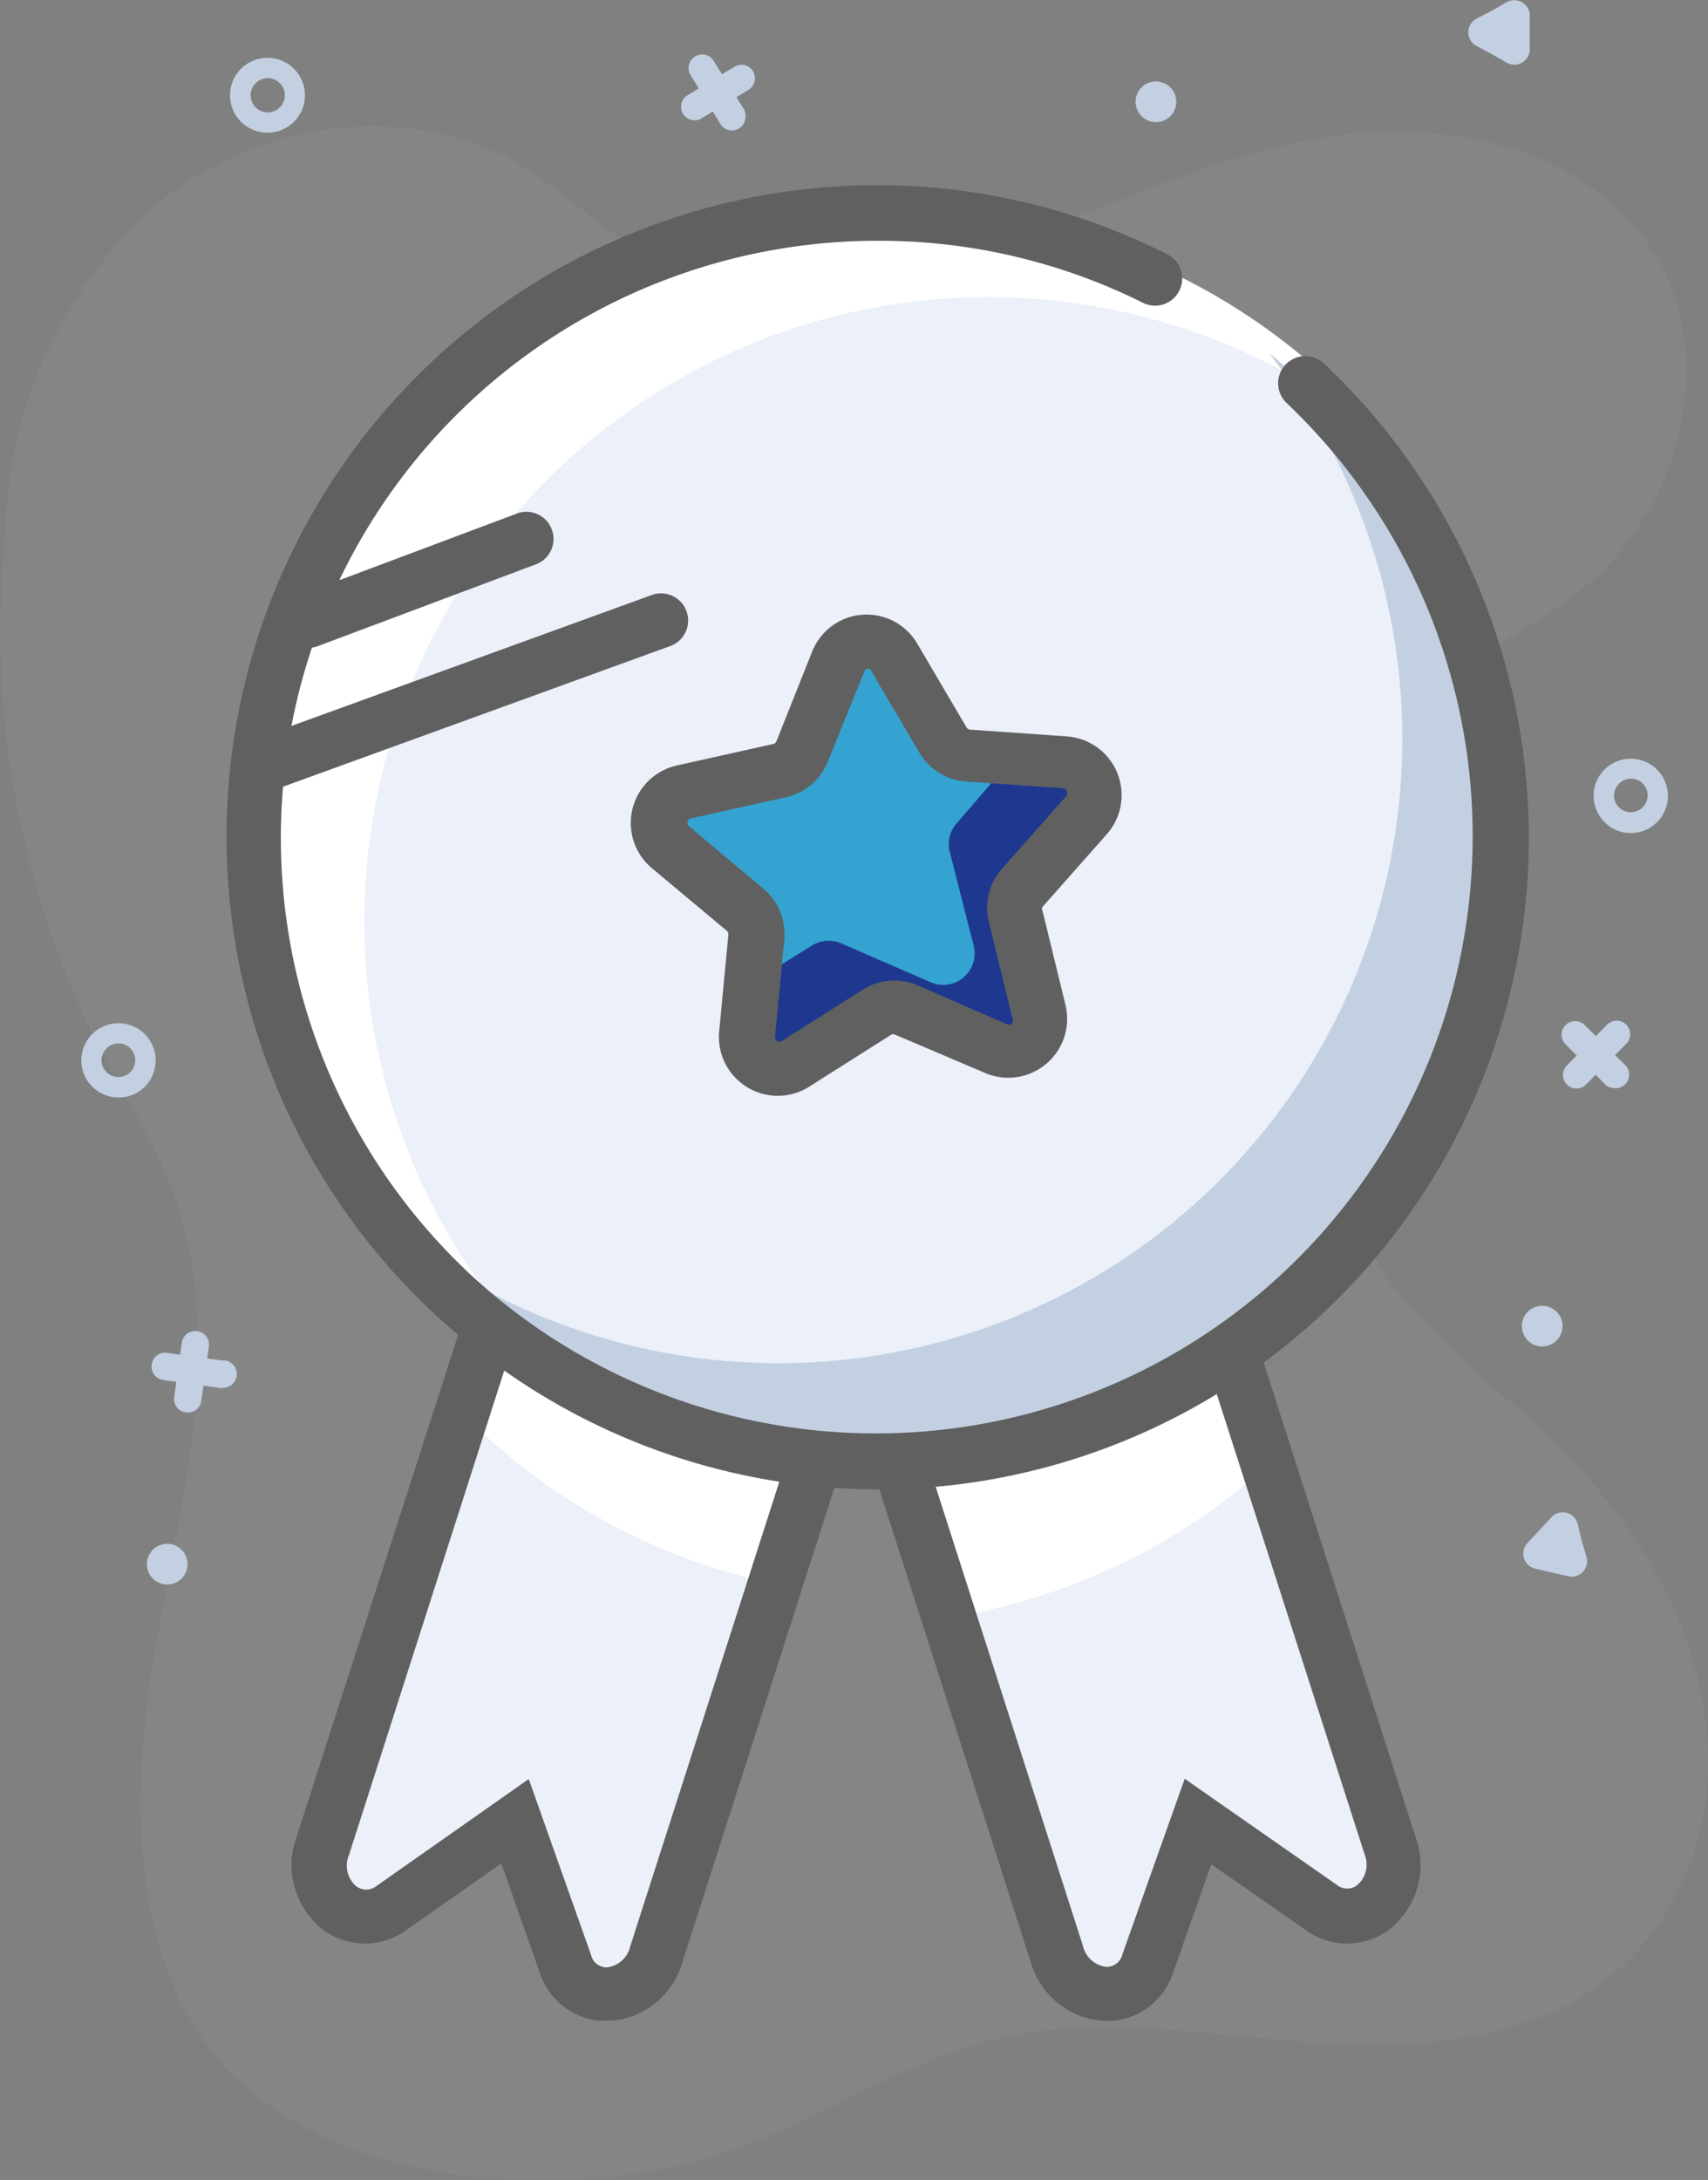 <svg xmlns="http://www.w3.org/2000/svg" viewBox="0 0 62.96 80.31"><rect x="0" y="0" width="62.96" height="80.31" fill="#808080" stroke="none"/><defs><style>.cls-1{opacity:0.12;}.cls-2{fill:#aaa;}.cls-3{fill:#ebf0f9;}.cls-4{fill:#fff;}.cls-5{fill:#606060;}.cls-6{fill:#c2d0e1;}.cls-7{fill:#34a3d1;}.cls-8{fill:#1e388f;}</style></defs><title>Asset 310</title><g id="Layer_2" data-name="Layer 2"><g id="Layer_1-2" data-name="Layer 1"><g class="cls-1"><path class="cls-2" d="M.2,19.63A16.46,16.46,0,0,1,6.15,7.23c3.75-2.89,9.3-3.53,13.29-1C20.64,7,21.68,8,22.89,8.79c3.82,2.4,8.8,1.9,13.1.53S44.36,5.8,48.82,5.06s9.64.36,12.09,4.16,1.1,9.4-2.41,12.34c-3,2.5-7.34,3.66-9,7.18a12.4,12.4,0,0,0-.81,4.94c-.12,4.76-.13,9.92,2.69,13.76A31.75,31.75,0,0,0,56.12,52c3.67,3.29,6.71,7.55,6.84,12.68a10.64,10.64,0,0,1-1,4.74c-2.59,5.56-8.49,6.2-13.71,5.82-4-.3-8.11-1.06-12,0-2.82.75-5.31,2.4-8,3.5a22,22,0,0,1-12.71,1.14,13.68,13.68,0,0,1-7-3.46C4.72,72.46,4.78,66.16,5.73,60.72s2.53-11.12.8-16.36a18.84,18.84,0,0,0-1.7-3.62A34.09,34.09,0,0,1,.14,20.36Z"/></g><path class="cls-3" d="M24.2,73,36.11,35.83,23.83,31.89,11.91,69c-.57,1.78,1.09,3.23,2.54,2.22L19,68.11l1.85,5.21C21.43,75,23.62,74.77,24.2,73Z"/><path class="cls-3" d="M39,73,27,35.83l12.29-3.94L51.25,69c.57,1.78-1.09,3.23-2.54,2.22l-4.54-3.16-1.85,5.21C41.73,75,39.53,74.77,39,73Z"/><path class="cls-4" d="M46.7,54a22.84,22.84,0,0,1-11.76,5.6L30.58,46l4.53-14.14-4.53-1.45,7.75-2.49Z"/><path class="cls-4" d="M28,30.83,32.58,45,28.3,58.3a22.77,22.77,0,0,1-11.48-6.46l8-24.95,7.76,2.49Z"/><path class="cls-5" d="M22.36,74.46a2.59,2.59,0,0,1-2.47-1.81l-1.41-4L15,71.09a2.59,2.59,0,0,1-3.09,0,3,3,0,0,1-1-3.35L23.18,29.64l14.19,4.55L25.15,72.3a3,3,0,0,1-2.75,2.16Zm-2.87-8.92L21.78,72a.6.6,0,0,0,.58.48h0a1,1,0,0,0,.87-.77l1,.31-1-.31L34.86,35.48,24.47,32.15,12.86,68.35a1,1,0,0,0,.26,1.13.61.61,0,0,0,.76,0Z"/><path class="cls-5" d="M40.8,74.46h0A3,3,0,0,1,38,72.3L25.79,34.19,40,29.64,52.2,67.74a3,3,0,0,1-1,3.35,2.59,2.59,0,0,1-3.09,0l-3.46-2.41-1.41,4A2.59,2.59,0,0,1,40.8,74.46Zm-.88-2.77a1,1,0,0,0,.87.77.6.6,0,0,0,.59-.48l2.29-6.45,5.61,3.91a.6.6,0,0,0,.76,0,1,1,0,0,0,.26-1.13L38.68,32.15,28.3,35.48Z"/><line class="cls-6" x1="7.21" y1="49.5" x2="6.93" y2="51.54"/><path class="cls-6" d="M7.12,52a.5.5,0,0,0,.3-.39l.28-2a.5.5,0,1,0-1-.14l-.28,2a.5.5,0,0,0,.69.53Z"/><line class="cls-6" x1="6.05" y1="50.38" x2="8.09" y2="50.66"/><path class="cls-6" d="M8.29,51.12a.5.5,0,0,0-.13-1l-2-.28a.5.5,0,1,0-.14,1l2,.28A.49.49,0,0,0,8.29,51.12Z"/><path class="cls-6" d="M3.11,39.61a1.37,1.37,0,1,1,1.81.71A1.38,1.38,0,0,1,3.11,39.61Zm.69-.3a.62.62,0,1,0,.32-.82A.63.63,0,0,0,3.79,39.31Z"/><circle class="cls-6" cx="6.16" cy="57.63" r="0.75" transform="translate(-22.43 7.21) rotate(-23.46)"/><line class="cls-6" x1="59.56" y1="38.14" x2="58.11" y2="39.61"/><path class="cls-6" d="M58,40.09a.5.5,0,0,0,.47-.14l1.45-1.47a.5.5,0,1,0-.71-.7l-1.45,1.47a.5.5,0,0,0,.24.84Z"/><line class="cls-6" x1="58.1" y1="38.15" x2="59.57" y2="39.59"/><path class="cls-6" d="M59.45,40.08a.5.5,0,0,0,.46-.84l-1.47-1.45a.5.5,0,1,0-.7.71L59.22,40A.49.49,0,0,0,59.45,40.08Z"/><path class="cls-6" d="M58.78,29a1.37,1.37,0,1,1,1,1.65A1.38,1.38,0,0,1,58.78,29Zm.73.17a.62.62,0,1,0,.75-.47A.63.63,0,0,0,59.51,29.19Z"/><circle class="cls-6" cx="56.84" cy="48.85" r="0.75" transform="translate(-3.66 93.08) rotate(-76.84)"/><path class="cls-6" d="M58.16,56.15a.57.57,0,0,0-1-.22l-.43.46-.43.46a.57.57,0,0,0,.29.94l.61.14.61.14a.57.57,0,0,0,.67-.72l-.18-.6Z"/><line class="cls-6" x1="25.57" y1="3.95" x2="27.33" y2="2.88"/><path class="cls-6" d="M27.83,2.88a.5.5,0,0,1-.24.43L25.83,4.38a.5.5,0,0,1-.52-.85l1.76-1.07a.5.5,0,0,1,.76.43Z"/><line class="cls-6" x1="25.91" y1="2.54" x2="26.98" y2="4.3"/><path class="cls-6" d="M27.48,4.3a.5.5,0,0,1-.93.26L25.48,2.8a.5.5,0,1,1,.85-.52L27.41,4A.49.49,0,0,1,27.48,4.3Z"/><path class="cls-6" d="M11.24,3.5A1.38,1.38,0,1,1,9.86,2.13,1.38,1.38,0,0,1,11.24,3.5Zm-2,0a.63.63,0,1,0,.63-.62A.63.63,0,0,0,9.24,3.5Z"/><circle class="cls-6" cx="42.61" cy="3.75" r="0.75"/><path class="cls-6" d="M54.42,1.69a.57.57,0,0,1,0-1L55,.39l.54-.31a.57.57,0,0,1,.85.49V1.82a.57.57,0,0,1-.85.49L55,2Z"/><circle class="cls-3" cx="32.36" cy="30.87" r="23"/><path class="cls-4" d="M51.05,16.19A23,23,0,0,0,18.67,48.56,23,23,0,1,1,51.05,16.19Z"/><path class="cls-6" d="M55.36,30.88A23,23,0,0,1,14.45,45.28,23,23,0,0,0,46.77,13,22.9,22.9,0,0,1,55.36,30.88Z"/><path class="cls-5" d="M32.36,54.87A24,24,0,0,1,16.68,49q-.66-.57-1.27-1.18a24,24,0,0,1,17-41A23.77,23.77,0,0,1,43.05,9.38a1,1,0,0,1-.89,1.79,21.78,21.78,0,0,0-9.8-2.3A22,22,0,0,0,16.82,46.45q.56.56,1.17,1.08A22,22,0,0,0,47.43,14.85a1,1,0,1,1,1.37-1.46A24,24,0,0,1,32.36,54.87Z"/><path class="cls-7" d="M36.7,38.64l-3.29-1.43a1.16,1.16,0,0,0-1.08.08l-3,1.9a1.16,1.16,0,0,1-1.78-1.1l.34-3.57a1.16,1.16,0,0,0-.41-1L24.69,31.2a1.16,1.16,0,0,1,.5-2l3.5-.78a1.16,1.16,0,0,0,.83-.7l1.35-3.33A1.16,1.16,0,0,1,33,24.21l1.82,3.09a1.16,1.16,0,0,0,.92.57l3.58.25a1.16,1.16,0,0,1,.79,1.93l-2.38,2.69a1.16,1.16,0,0,0-.26,1.05l.87,3.48A1.16,1.16,0,0,1,36.7,38.64Z"/><path class="cls-8" d="M37.69,32.75a1.15,1.15,0,0,0-.25,1l.86,3.48a1.16,1.16,0,0,1-1.6,1.35L33.41,37.2a1.17,1.17,0,0,0-1.08.08l-3,1.9a1.16,1.16,0,0,1-1.78-1.1l.18-1.88,2.19-1.36A1.17,1.17,0,0,1,31,34.75l3.29,1.43a1.16,1.16,0,0,0,1.6-1.35L35,31.35a1.15,1.15,0,0,1,.25-1l2-2.32,2,.14a1.16,1.16,0,0,1,.79,1.93Z"/><path class="cls-5" d="M28.67,40.37A2.17,2.17,0,0,1,26.51,38l.34-3.57a.17.17,0,0,0-.06-.14L24.05,32A2.17,2.17,0,0,1,25,28.19l3.5-.78a.16.16,0,0,0,.12-.1L29.94,24a2.16,2.16,0,0,1,3.87-.29l1.82,3.09a.17.17,0,0,0,.13.08l3.58.25a2.17,2.17,0,0,1,1.47,3.59l-2.38,2.69a.16.16,0,0,0,0,.15L39.27,37a2.17,2.17,0,0,1-3,2.51L33,38.12a.17.17,0,0,0-.15,0l-3,1.9A2.16,2.16,0,0,1,28.67,40.37ZM32,24.64h0a.15.15,0,0,0-.14.1l-1.35,3.33a2.16,2.16,0,0,1-1.54,1.3l-3.5.78a.15.15,0,0,0-.12.12.15.15,0,0,0,.05.17l2.75,2.31a2.16,2.16,0,0,1,.76,1.87l-.34,3.57a.15.15,0,0,0,.08.16.15.15,0,0,0,.17,0l3-1.9a2.16,2.16,0,0,1,2-.15l3.29,1.43a.16.16,0,0,0,.17,0,.15.15,0,0,0,.05-.17L36.46,34a2.16,2.16,0,0,1,.48-2l2.38-2.69a.15.15,0,0,0,0-.17.15.15,0,0,0-.14-.1l-3.58-.25a2.17,2.17,0,0,1-1.71-1.06l-1.82-3.09A.15.15,0,0,0,32,24.64Z"/><path class="cls-5" d="M9.66,29.2a1,1,0,0,1-.34-1.94L24,21.93a1,1,0,1,1,.68,1.88L10,29.14A1,1,0,0,1,9.66,29.2Z"/><path class="cls-5" d="M11.36,23.87A1,1,0,0,1,11,21.94l8-3a1,1,0,1,1,.7,1.87l-8,3A1,1,0,0,1,11.36,23.87Z"/></g></g></svg>